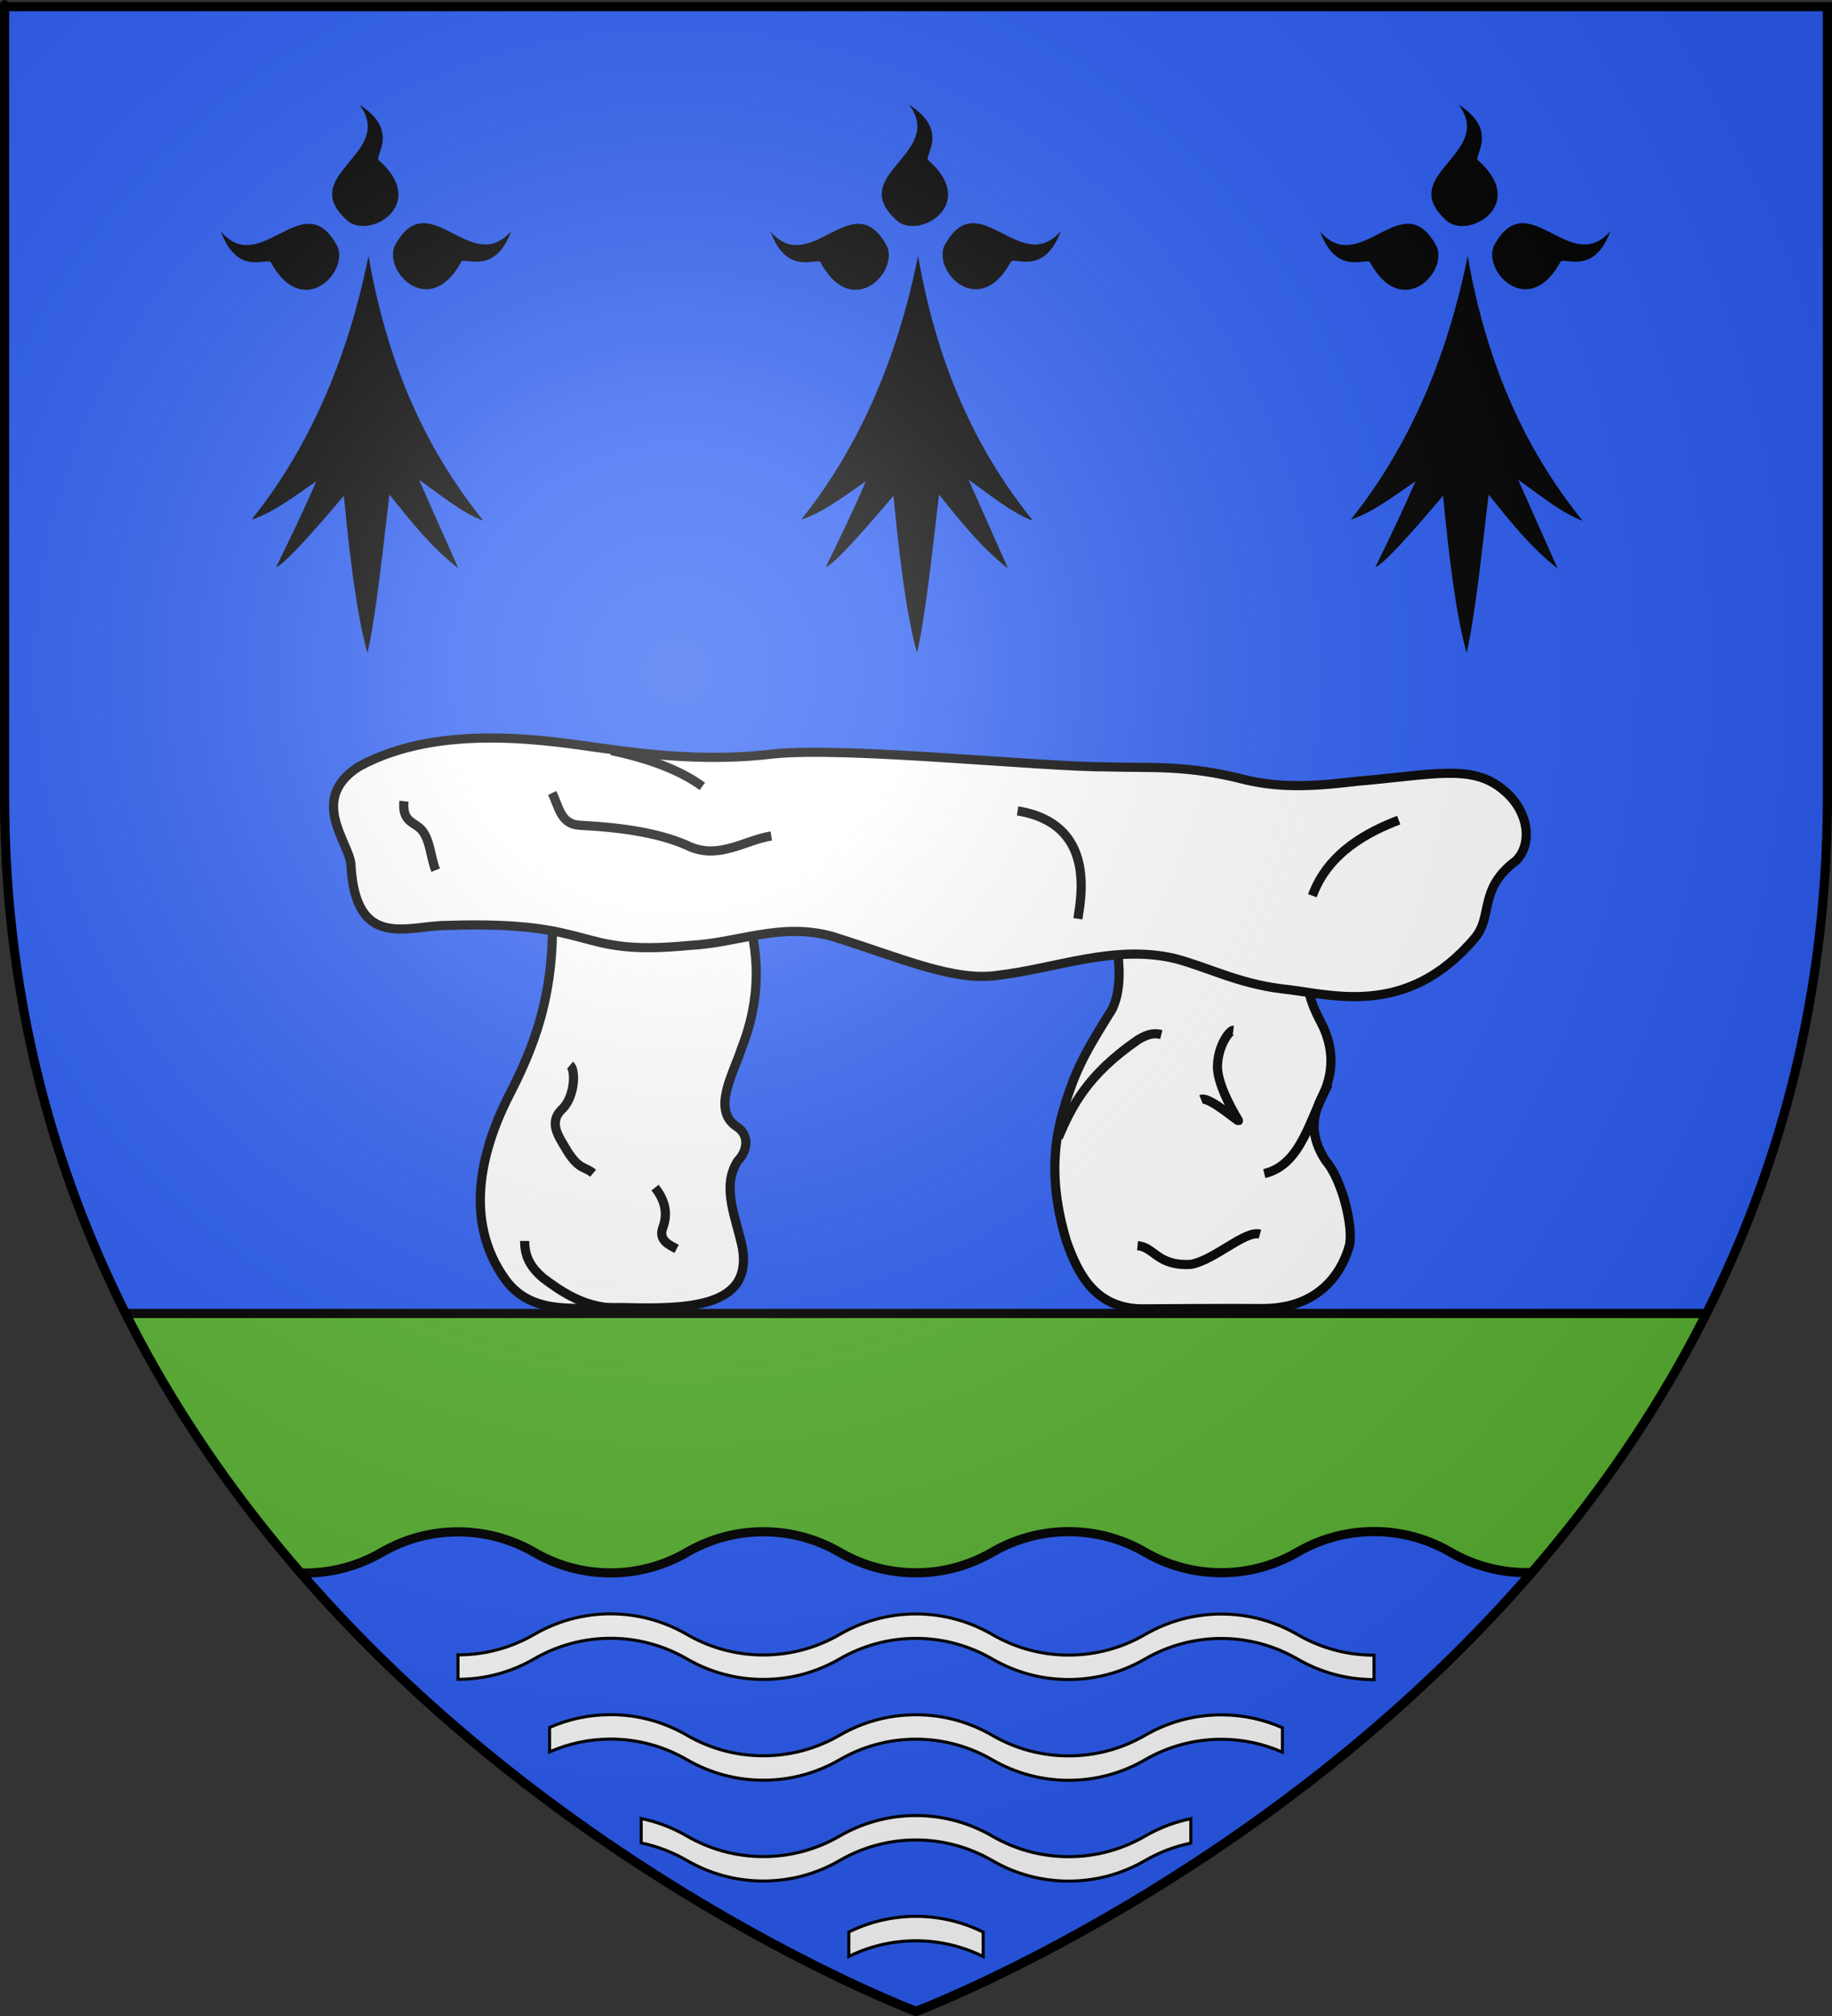 <?xml version="1.0" encoding="UTF-8" standalone="no"?>
<svg
   xmlns:dc="http://purl.org/dc/elements/1.1/"
   xmlns:cc="http://creativecommons.org/ns#"
   xmlns:rdf="http://www.w3.org/1999/02/22-rdf-syntax-ns#"
   xmlns:svg="http://www.w3.org/2000/svg"
   xmlns="http://www.w3.org/2000/svg"
   xmlns:xlink="http://www.w3.org/1999/xlink"
   xmlns:sodipodi="http://sodipodi.sourceforge.net/DTD/sodipodi-0.dtd"
   xmlns:inkscape="http://www.inkscape.org/namespaces/inkscape"
   height="660"
   width="600"
   version="1.0"
   id="svg2"
   sodipodi:version="0.32"
   inkscape:version="0.46"
   sodipodi:docname="Blason_ville_fr_La_Chapelle-Neuve_(Morbihan).svg"
   sodipodi:docbase="D:\mes documents\Héraldique"
   inkscape:export-filename="/Users/olivier/Desktop/Blason Rouge/Blason_Vide_3D.png"
   inkscape:export-xdpi="144"
   inkscape:export-ydpi="144"
   inkscape:output_extension="org.inkscape.output.svg.inkscape">
  <rect width="100%" height="100%" fill="#333333" stroke="none"/>
  <sodipodi:namedview
     inkscape:window-height="977"
     inkscape:window-width="1280"
     inkscape:pageshadow="2"
     inkscape:pageopacity="0.0"
     guidetolerance="10.0"
     gridtolerance="10.0"
     objecttolerance="10.0"
     borderopacity="1.0"
     bordercolor="#666666"
     pagecolor="#ffffff"
     id="base"
     showgrid="false"
     height="660px"
     inkscape:zoom="1.1621212"
     inkscape:cx="300"
     inkscape:cy="329.99999"
     inkscape:window-x="-4"
     inkscape:window-y="-4"
     inkscape:current-layer="layer3"
     inkscape:object-nodes="true"
     inkscape:snap-global="true" />
  <desc
     id="desc4">Flag of Canton of Valais (Wallis)</desc>
  <defs
     id="defs6">
    <inkscape:perspective
       sodipodi:type="inkscape:persp3d"
       inkscape:vp_x="0 : 330 : 1"
       inkscape:vp_y="0 : 1000 : 0"
       inkscape:vp_z="600 : 330 : 1"
       inkscape:persp3d-origin="300 : 220 : 1"
       id="perspective5685" />
    <linearGradient
       id="linearGradient2893">
      <stop
         style="stop-color:white;stop-opacity:0.314;"
         offset="0"
         id="stop2895" />
      <stop
         id="stop2897"
         offset="0.19"
         style="stop-color:white;stop-opacity:0.251;" />
      <stop
         style="stop-color:#6b6b6b;stop-opacity:0.125;"
         offset="0.6"
         id="stop2901" />
      <stop
         style="stop-color:black;stop-opacity:0.125;"
         offset="1"
         id="stop2899" />
    </linearGradient>
    <radialGradient
       inkscape:collect="always"
       xlink:href="#linearGradient2893"
       id="radialGradient3163"
       gradientUnits="userSpaceOnUse"
       gradientTransform="matrix(1.353,0,0,1.349,-77.629,-85.747)"
       cx="221.445"
       cy="226.331"
       fx="221.445"
       fy="226.331"
       r="300" />
  </defs>
  <g
     inkscape:groupmode="layer"
     id="layer3"
     inkscape:label="Fond écu"
     style="display:inline">
    <rect
       id="rect7092"
       style="fill:none;fill-opacity:1;fill-rule:nonzero;stroke:none;stroke-width:6.203;stroke-linecap:round;stroke-linejoin:round;stroke-miterlimit:4;stroke-dasharray:none;stroke-opacity:1"
       y="-7.1054274e-15"
       x="0"
       height="660"
       width="600" />
    <path
       sodipodi:nodetypes="cccccc"
       d="M 300,658.5 C 300,658.5 598.5,546.18 598.5,260.728 C 598.5,-24.723 598.5,2.176 598.5,2.176 L 1.5,2.176 L 1.5,260.728 C 1.5,546.18 300,658.5 300,658.5 z"
       style="fill:#2b5df2;fill-opacity:1;fill-rule:evenodd;stroke:none;stroke-width:1px;stroke-linecap:butt;stroke-linejoin:miter;stroke-opacity:1"
       id="path7373" />
    <g
       id="g7308"
       inkscape:label="Meubles"
       transform="translate(1400,-2.8023842e-4)">
      <g
         id="g3645"
         inkscape:label="Calque 1"
         transform="translate(-117.596,-235.493)">
        <g
           transform="translate(109.318,303.367)"
           id="g7133" />
      </g>
    </g>
    <g
       id="g11262"
       inkscape:label="Meubles"
       transform="translate(700,-2.8023842e-4)">
      <g
         id="g11264"
         inkscape:label="Calque 1"
         transform="translate(-117.596,-235.493)">
        <g
           transform="translate(109.318,303.367)"
           id="g11266" />
      </g>
    </g>
    <g
       id="g6160"
       inkscape:label="Meubles"
       style="display:inline"
       transform="translate(1400,-2.8023842e-4)" />
    <g
       transform="translate(2762.838,54.053)"
       inkscape:label="Meubles"
       id="g6228" />
    <g
       id="g13524"
       transform="translate(2100,-2.8023842e-4)" />
    <g
       id="g15538"
       transform="translate(-2,-29.429)">
      <g
         transform="translate(0,-2)"
         id="g15517">
        <path
           style="fill:#ffffff;fill-opacity:1;stroke:#000000;stroke-width:3;stroke-miterlimit:4;stroke-dasharray:none;stroke-opacity:1"
           d="M 351.3,437.866 C 355.323,449.141 360.845,459.278 375.183,459.929 C 375.183,459.929 406.337,459.708 414.846,459.827 C 436.055,460.129 442.241,445.371 443.898,439.297 C 445.405,433.775 441.71,417.708 436.151,411.406 C 430.785,403.189 431.834,396.635 434.989,390.488 C 440.002,380.484 437.651,371.871 434.601,366.084 C 425.993,349.86 433.84,350.092 432.846,341.482 L 366.761,332.4 C 366.4,337.025 371.247,351.32 366.239,361.84 C 358.875,373.586 356.304,378.284 353.557,385.065 C 348.565,398.546 343.952,413.324 351.3,437.866 z"
           id="path15457"
           sodipodi:nodetypes="ccsscccccccc" />
        <path
           style="fill:#ffffff;fill-opacity:1;stroke:#000000;stroke-width:3;stroke-miterlimit:4;stroke-dasharray:none;stroke-opacity:1"
           d="M 374.556,439.231 C 380.226,439.76 380.93,445.95 392.01,445.363 C 399.707,444.034 409.797,434.083 414.652,435.458"
           id="path15459"
           sodipodi:nodetypes="ccc" />
        <path
           style="fill:#ffffff;fill-opacity:1;stroke:#000000;stroke-width:3;stroke-miterlimit:4;stroke-dasharray:none;stroke-opacity:1"
           d="M 395.35,391.353 C 398.143,390.207 408.434,399.623 407.576,398.192 C 407.072,397.353 400.591,386.911 400.736,380.503 C 400.903,373.398 404.903,368.577 405.925,368.711"
           id="path15461"
           sodipodi:nodetypes="cssc" />
        <path
           style="fill:#ffffff;fill-opacity:1;stroke:#000000;stroke-width:3;stroke-miterlimit:4;stroke-dasharray:none;stroke-opacity:1"
           d="M 348.612,403.853 C 353,393.595 358.064,383.269 374.792,371.777 C 378.402,369.585 380.492,369.674 382.34,370.126"
           id="path15463"
           sodipodi:nodetypes="ccc" />
        <path
           style="fill:#ffffff;fill-opacity:1;stroke:#000000;stroke-width:3;stroke-miterlimit:4;stroke-dasharray:none;stroke-opacity:1"
           d="M 437.058,386.4 C 430.969,397.304 428.423,412.717 416.067,415.646"
           id="path15465"
           sodipodi:nodetypes="cc" />
      </g>
      <g
         id="g15524">
        <path
           style="fill:#ffffff;fill-opacity:1;stroke:#000000;stroke-width:3;stroke-miterlimit:4;stroke-dasharray:none;stroke-opacity:1"
           d="M 182.298,319.6 C 185.129,350.509 178.036,369.593 169.641,386.227 C 160.153,404.203 153.038,428.534 167.705,448.594 C 176.691,460.46 191.148,457.364 206.054,457.503 C 227.559,458.1 248.387,457.347 245.178,438.135 C 242.995,427.636 238.143,418.081 243.629,409.47 C 246.966,406.04 247.476,400.948 243.241,398.236 C 234.98,392.763 242.277,380.791 244.854,372.67 C 251.607,355.492 250.48,340.466 246.34,327.735 L 182.298,319.6 z"
           id="path15455"
           sodipodi:nodetypes="cccccccccc" />
        <path
           style="fill:#ffffff;fill-opacity:1;stroke:#000000;stroke-width:3;stroke-miterlimit:4;stroke-dasharray:none;stroke-opacity:1"
           d="M 188.702,378.145 C 190.704,379.853 190.145,388.424 186.344,392.296 C 181.266,396.935 185.096,401.573 187.759,406.212 C 191.677,412.456 193.456,411.215 196.25,413.523"
           id="path15467"
           sodipodi:nodetypes="cccc" />
        <path
           style="fill:#ffffff;fill-opacity:1;stroke:#000000;stroke-width:3;stroke-miterlimit:4;stroke-dasharray:none;stroke-opacity:1"
           d="M 202.618,457.628 C 192.831,457.175 185.395,452.01 179.74,447.722 C 175.883,444.356 173.775,440.865 173.843,435.693"
           id="path15469"
           sodipodi:nodetypes="ccc" />
        <path
           style="fill:#ffffff;fill-opacity:1;stroke:#000000;stroke-width:3;stroke-miterlimit:4;stroke-dasharray:none;stroke-opacity:1"
           d="M 223.609,438.288 C 221.197,437.031 217.496,435.447 219.128,431.212 C 220.718,426.888 219.974,422.564 216.533,418.24"
           id="path15471"
           sodipodi:nodetypes="ccc" />
      </g>
      <g
         id="g15530">
        <path
           style="fill:#ffffff;fill-opacity:1;stroke:#000000;stroke-width:3;stroke-miterlimit:4;stroke-dasharray:none;stroke-opacity:1"
           d="M 148.607,332.389 C 135.734,332.325 118.415,340.973 116.926,312.41 C 116.311,305.12 102.991,291.108 119.361,280.501 C 146.256,265.614 183.066,272.196 199.08,274.368 C 216.15,276.76 234.953,278.698 255.214,276.255 C 279.309,273.767 343.081,280.589 365.122,280.501 C 378.905,280.939 390.74,279.728 409.935,284.746 C 422.609,287.737 434.458,286.605 446.256,285.218 C 471.606,283.057 484.162,279.417 494.371,288.048 C 502.697,294.853 504.077,305.572 498.556,311.162 C 485.965,320.548 491.161,329.39 484.937,336.634 C 462.299,363.309 437.403,354.704 421.727,353.144 C 407.339,351.344 397.488,346.034 386.821,343.238 C 366.799,338.545 348.007,346.484 328.8,348.715 C 314.356,350.891 297.083,343.003 274.554,335.979 C 257.445,331.299 244.11,338.126 227.717,338.948 C 189.274,342.699 199.049,330.765 148.607,332.389 z"
           id="path15473"
           sodipodi:nodetypes="ccccccccccccccccc" />
        <path
           style="fill:#ffffff;fill-opacity:1;stroke:#000000;stroke-width:3;stroke-miterlimit:4;stroke-dasharray:none;stroke-opacity:1"
           d="M 134.306,291.723 C 133.693,297.754 136.818,298.445 139.158,300.257 C 142.876,303.158 142.84,309.627 144.68,314.312"
           id="path15475"
           sodipodi:nodetypes="ccc" />
        <path
           style="fill:#ffffff;fill-opacity:1;stroke:#000000;stroke-width:3;stroke-miterlimit:4;stroke-dasharray:none;stroke-opacity:1"
           d="M 182.831,289.046 C 185.041,293.43 185.575,299.212 191.7,299.587 C 206.842,300.389 218.905,302.323 228.345,306.783 C 237.908,310.591 246.016,304.501 254.616,303.101"
           id="path15477"
           sodipodi:nodetypes="cccc" />
        <path
           style="fill:#ffffff;fill-opacity:1;stroke:#000000;stroke-width:3;stroke-miterlimit:4;stroke-dasharray:none;stroke-opacity:1"
           d="M 202.242,275.157 C 213.993,277.643 224.284,281.266 232.026,286.87"
           id="path15479"
           sodipodi:nodetypes="cc" />
        <path
           style="fill:#ffffff;fill-opacity:1;stroke:#000000;stroke-width:3;stroke-miterlimit:4;stroke-dasharray:none;stroke-opacity:1"
           d="M 335.269,294.902 C 360.762,299.037 356.205,322.623 355.014,330.209"
           id="path15481"
           sodipodi:nodetypes="cc" />
        <path
           style="fill:#ffffff;fill-opacity:1;stroke:#000000;stroke-width:3;stroke-miterlimit:4;stroke-dasharray:none;stroke-opacity:1"
           d="M 431.818,322.679 C 436.998,308.358 450.401,301.624 460.097,297.914"
           id="path15483"
           sodipodi:nodetypes="cc" />
      </g>
    </g>
    <path
       style="opacity:0.99;fill:#5ab532;fill-opacity:1;stroke:none;stroke-width:3;stroke-miterlimit:4;stroke-dasharray:none;stroke-opacity:1"
       d="M 41.156 430 C 122.353 591.629 300 658.5 300 658.5 C 300 658.5 477.647 591.629 558.844 430 L 41.156 430 z "
       id="rect16182" />
    <path
       style="display:inline;fill:#000000;fill-opacity:1;stroke:none;stroke-width:3;stroke-miterlimit:4;stroke-dasharray:none;stroke-opacity:1"
       d="M 40.862,428.5 L 42.727,431.5 L 556.822,431.5 L 558.654,428.5 L 40.862,428.5 z"
       id="path5701" />
    <path
       style="fill:#2b5df2;fill-opacity:1;stroke:#000000;stroke-width:3;stroke-miterlimit:4;stroke-dasharray:none;stroke-opacity:1"
       d="M 450 501.406 C 440.887 501.406 432.361 503.86 425 508.125 C 417.638 512.393 409.117 514.875 400 514.875 C 390.887 514.875 382.361 512.422 375 508.156 C 367.638 503.888 359.117 501.437 350 501.438 C 340.887 501.437 332.361 503.891 325 508.156 C 317.638 512.424 309.117 514.906 300 514.906 C 290.887 514.906 282.361 512.453 275 508.188 C 267.638 503.919 259.117 501.469 250 501.469 C 240.887 501.469 232.361 503.922 225 508.188 C 217.638 512.456 209.117 514.937 200 514.938 C 190.887 514.937 182.361 512.484 175 508.219 C 167.638 503.951 159.117 501.5 150 501.5 C 140.886 501.5 132.36 503.953 125 508.219 C 117.638 512.487 109.117 514.969 100 514.969 C 99.489 514.969 98.976 514.953 98.469 514.938 C 185.623 615.447 300 658.5 300 658.5 C 300 658.5 414.487 615.417 501.656 514.812 C 501.108 514.831 500.552 514.844 500 514.844 C 490.887 514.844 482.361 512.39 475 508.125 C 467.638 503.857 459.117 501.406 450 501.406 z "
       id="path3653" />
    <path
       style="fill:#ffffff;fill-opacity:1;stroke:#000000;stroke-width:1;stroke-miterlimit:4;stroke-dasharray:none;stroke-opacity:1"
       d="M 200 528.344 C 190.887 528.344 182.361 530.797 175 535.062 C 167.638 539.331 159.117 541.781 150 541.781 L 150 549.781 C 159.117 549.781 167.638 547.331 175 543.062 C 182.361 538.797 190.887 536.344 200 536.344 C 209.117 536.344 217.638 538.826 225 543.094 C 232.361 547.359 240.887 549.813 250 549.812 C 259.117 549.813 267.638 547.362 275 543.094 C 282.361 538.828 290.887 536.375 300 536.375 C 309.117 536.375 317.638 538.857 325 543.125 C 332.361 547.39 340.887 549.844 350 549.844 C 359.117 549.844 367.638 547.393 375 543.125 C 382.361 538.86 390.887 536.406 400 536.406 C 409.117 536.406 417.638 538.888 425 543.156 C 432.361 547.422 440.887 549.875 450 549.875 L 450 541.875 C 440.887 541.875 432.361 539.422 425 535.156 C 417.638 530.888 409.117 528.406 400 528.406 C 390.887 528.406 382.361 530.86 375 535.125 C 367.638 539.393 359.117 541.844 350 541.844 C 340.887 541.844 332.361 539.39 325 535.125 C 317.638 530.857 309.117 528.375 300 528.375 C 290.887 528.375 282.361 530.828 275 535.094 C 267.638 539.362 259.117 541.813 250 541.812 C 240.887 541.813 232.361 539.359 225 535.094 C 217.638 530.826 209.117 528.344 200 528.344 z "
       id="path3612" />
    <path
       style="fill:#ffffff;fill-opacity:1;stroke:#000000;stroke-width:1;stroke-miterlimit:4;stroke-dasharray:none;stroke-opacity:1"
       d="M 200 561.344 C 192.885 561.344 186.124 562.846 180 565.531 L 180 573.531 C 186.124 570.846 192.885 569.344 200 569.344 C 209.117 569.344 217.638 571.826 225 576.094 C 232.361 580.359 240.887 582.813 250 582.812 C 259.117 582.813 267.638 580.362 275 576.094 C 282.361 571.828 290.887 569.375 300 569.375 C 309.117 569.375 317.638 571.857 325 576.125 C 332.361 580.39 340.887 582.844 350 582.844 C 359.117 582.844 367.638 580.393 375 576.125 C 382.361 571.86 390.887 569.406 400 569.406 C 407.117 569.406 413.877 570.931 420 573.625 L 420 565.625 C 413.877 562.931 407.117 561.406 400 561.406 C 390.887 561.406 382.361 563.86 375 568.125 C 367.638 572.393 359.117 574.844 350 574.844 C 340.887 574.844 332.361 572.39 325 568.125 C 317.638 563.857 309.117 561.375 300 561.375 C 290.887 561.375 282.361 563.828 275 568.094 C 267.638 572.362 259.117 574.813 250 574.812 C 240.887 574.813 232.361 572.359 225 568.094 C 217.638 563.826 209.117 561.344 200 561.344 z "
       id="path3647" />
    <path
       style="fill:#ffffff;fill-opacity:1;stroke:#000000;stroke-width:1;stroke-miterlimit:4;stroke-dasharray:none;stroke-opacity:1"
       d="M 300 594.375 C 290.887 594.375 282.361 596.828 275 601.094 C 267.638 605.362 259.117 607.813 250 607.812 C 240.887 607.813 232.361 605.359 225 601.094 C 220.407 598.431 215.358 596.447 210 595.344 L 210 603.344 C 215.358 604.447 220.407 606.431 225 609.094 C 232.361 613.359 240.887 615.813 250 615.812 C 259.117 615.813 267.638 613.362 275 609.094 C 282.361 604.828 290.887 602.375 300 602.375 C 309.117 602.375 317.638 604.857 325 609.125 C 332.361 613.39 340.887 615.844 350 615.844 C 359.117 615.844 367.638 613.393 375 609.125 C 379.592 606.464 384.642 604.501 390 603.406 L 390 595.406 C 384.642 596.501 379.592 598.464 375 601.125 C 367.638 605.393 359.117 607.844 350 607.844 C 340.887 607.844 332.361 605.39 325 601.125 C 317.638 596.857 309.117 594.375 300 594.375 z "
       id="path3649" />
    <path
       style="fill:#ffffff;fill-opacity:1;stroke:#000000;stroke-width:1;stroke-miterlimit:4;stroke-dasharray:none;stroke-opacity:1"
       d="M 300 627.375 C 292.1 627.375 284.641 629.231 278 632.5 L 278 640.5 C 284.641 637.231 292.1 635.375 300 635.375 C 307.903 635.375 315.359 637.255 322 640.531 L 322 632.531 C 315.359 629.255 307.903 627.375 300 627.375 z "
       id="path3651" />
  </g>
  <g
     inkscape:groupmode="layer"
     id="layer4"
     inkscape:label="Meubles"
     style="display:inline">
    <g
       style="display:inline"
       id="g15583"
       transform="matrix(0.8,0,0,0.8,71.656,33.491)"
       inkscape:tile-cx="300.04179"
       inkscape:tile-cy="98.096481"
       inkscape:tile-w="76.083591"
       inkscape:tile-h="143.63476"
       inkscape:tile-x0="262"
       inkscape:tile-y0="26.279103">
      <g
         transform="translate(-684.394,-94.79)"
         style="display:inline"
         inkscape:label="Fond écu"
         id="g15585">
        <g
           id="g12820"
           transform="translate(1400,-5.6023842e-4)" />
        <g
           id="g15588"
           transform="translate(579.77,-597.725)">
          <g
             id="g15590"
             transform="translate(109.318,303.367)" />
        </g>
        <g
           style="display:inline"
           id="g6129"
           transform="translate(-131.326,9.233)" />
        <g
           transform="translate(700,-2.8023842e-4)"
           style="display:inline"
           inkscape:label="Meubles"
           id="g20265" />
      </g>
      <g
         transform="translate(-684.394,-94.79)"
         style="display:inline"
         inkscape:label="Meubles"
         id="g15594">
        <g
           id="g50302"
           transform="translate(3633.79,816.71)" />
        <g
           id="g50306"
           transform="translate(2813.56,218.986)">
          <g
             id="g50308"
             transform="translate(109.318,303.367)" />
        </g>
        <g
           style="display:inline"
           id="g50310"
           transform="translate(2102.465,825.944)" />
        <g
           transform="translate(2933.79,816.711)"
           style="display:inline"
           inkscape:label="Meubles"
           id="g50312" />
        <g
           id="g4387"
           inkscape:label="Meubles"
           style="display:inline"
           transform="translate(2233.79,816.711)" />
        <g
           inkscape:tile-y0="35.930804"
           inkscape:tile-x0="55.51442"
           id="use18536"
           style="fill:#000000;stroke:none;stroke-opacity:1;display:inline"
           transform="matrix(0.694,0,0,0.694,483.951,63.552)">
          <g
             id="g4543"
             style="fill:#000000;fill-opacity:1;stroke:none;stroke-opacity:1">
            <path
               id="path4545"
               style="fill:#000000;fill-opacity:1;fill-rule:evenodd;stroke:none;stroke-width:3;stroke-linecap:round;stroke-linejoin:round;stroke-miterlimit:4;stroke-dasharray:none;stroke-opacity:1"
               d="M 377.128,135.622 C 363.027,205.733 336.74,255.374 308.184,291.061 C 320.054,287.499 333.399,277.371 346.301,268.511 C 338.411,286.896 330.52,302.956 322.63,319.179 C 327.341,317.431 342.291,301.057 362.595,277.033 C 365.778,310.06 370.082,347.255 376.512,369.649 C 381.631,347.291 385.418,310.285 389.481,276.307 C 401.722,291.501 413.611,306.872 430.173,319.905 L 406.92,267.587 C 418.927,275.985 432.195,287.102 444.927,291.788 C 414.738,254.32 389.317,205.741 377.128,135.622 z" />
            <path
               id="path4547"
               style="fill:#000000;fill-opacity:1;fill-rule:evenodd;stroke:none;stroke-width:3;stroke-linecap:round;stroke-linejoin:round;stroke-miterlimit:4;stroke-dasharray:none;stroke-opacity:1"
               d="M 319.723,139.698 C 318.427,135.62 300.185,148.673 290.128,121.31 C 314.12,148.894 338.908,92.269 358.962,130.251 C 365.151,145.922 338.04,173.112 319.723,139.698 z" />
            <path
               id="path4549"
               style="fill:#000000;fill-opacity:1;fill-rule:evenodd;stroke:none;stroke-width:3;stroke-linecap:round;stroke-linejoin:round;stroke-miterlimit:4;stroke-dasharray:none;stroke-opacity:1;display:inline"
               d="M 431.716,139.348 C 433.012,135.27 451.253,148.323 461.311,120.961 C 437.319,148.545 412.53,91.919 392.477,129.902 C 386.288,145.572 413.399,172.762 431.716,139.348 z" />
            <path
               id="path4551"
               style="fill:#000000;fill-opacity:1;fill-rule:evenodd;stroke:none;stroke-width:3;stroke-linecap:round;stroke-linejoin:round;stroke-miterlimit:4;stroke-dasharray:none;stroke-opacity:1;display:inline"
               d="M 383.382,79.375 C 379.685,77.221 396.403,62.265 371.894,46.481 C 393.58,75.912 332.91,87.752 365.604,115.608 C 379.547,125.066 411.996,104.539 383.382,79.375 z" />
          </g>
        </g>
      </g>
      <g
         transform="translate(-684.394,-94.79)"
         inkscape:label="Reflet final"
         id="g15608" />
      <g
         transform="translate(-684.394,-94.79)"
         inkscape:label="Contour final"
         id="g15610" />
    </g>
    <use
       style="display:inline"
       x="0"
       y="0"
       inkscape:tiled-clone-of="#g15583"
       xlink:href="#g15583"
       id="use15614"
       width="600"
       height="660"
       transform="translate(180,0)" />
    <use
       style="display:inline"
       x="0"
       y="0"
       inkscape:tiled-clone-of="#g15583"
       xlink:href="#g15583"
       transform="translate(360,0)"
       id="use15616"
       width="600"
       height="660" />
  </g>
  <g
     inkscape:groupmode="layer"
     id="layer2"
     inkscape:label="Reflet final"
     sodipodi:insensitive="true">
    <path
       sodipodi:nodetypes="cccccc"
       d="M 300,658.5 C 300,658.5 598.5,546.18 598.5,260.728 C 598.5,-24.723 598.5,2.176 598.5,2.176 L 1.5,2.176 L 1.5,260.728 C 1.5,546.18 300,658.5 300,658.5 z"
       style="opacity:1;fill:url(#radialGradient3163);fill-opacity:1;fill-rule:evenodd;stroke:none;stroke-width:1px;stroke-linecap:butt;stroke-linejoin:miter;stroke-opacity:1"
       id="path2875"
       inkscape:export-xdpi="144"
       inkscape:export-ydpi="144" />
  </g>
  <g
     inkscape:groupmode="layer"
     id="layer1"
     inkscape:label="Contour final"
     sodipodi:insensitive="true">
    <path
       sodipodi:nodetypes="cccccc"
       d="M 300,658.5 C 300,658.5 1.5,546.18 1.5,260.728 C 1.5,-24.723 1.5,2.176 1.5,2.176 L 598.5,2.176 L 598.5,260.728 C 598.5,546.18 300,658.5 300,658.5 z"
       style="opacity:1;fill:none;fill-opacity:1;fill-rule:evenodd;stroke:#000000;stroke-width:3;stroke-linecap:butt;stroke-linejoin:miter;stroke-miterlimit:4;stroke-dasharray:none;stroke-opacity:1"
       id="path1411"
       inkscape:export-xdpi="144"
       inkscape:export-ydpi="144" />
  </g>
</svg>

